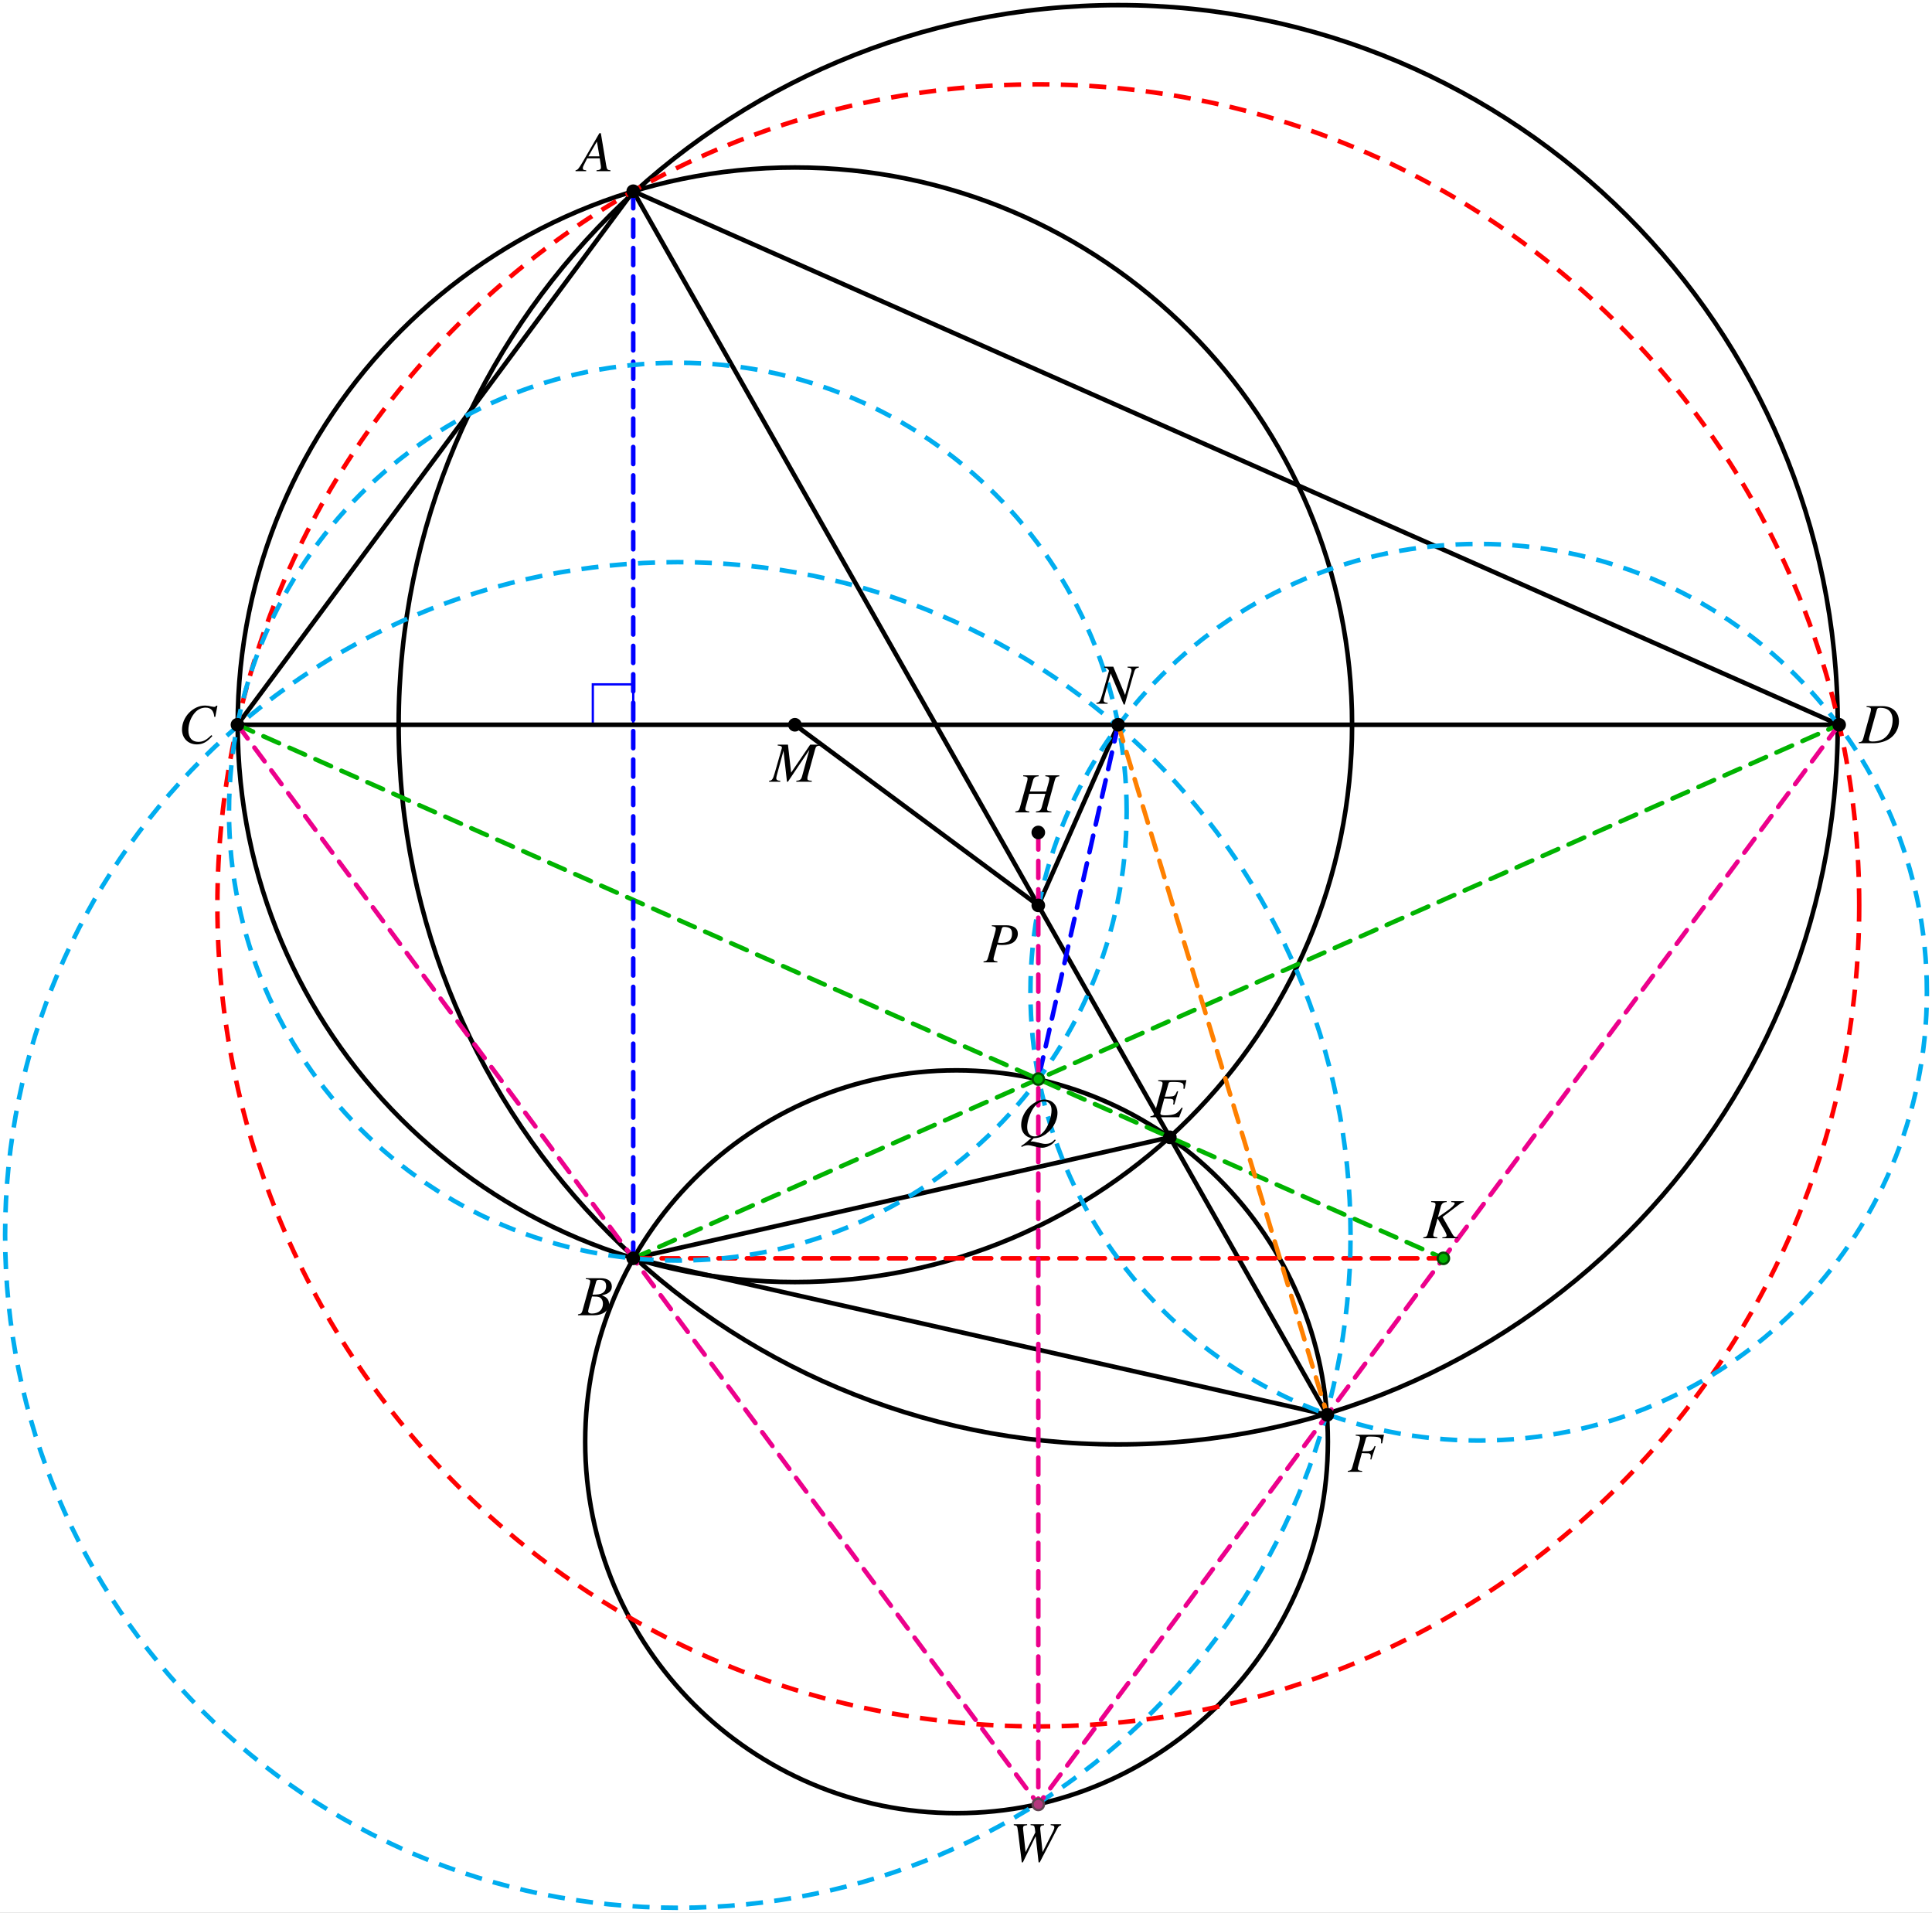 <?xml version="1.0" encoding="UTF-8"?>
<svg xmlns="http://www.w3.org/2000/svg" xmlns:xlink="http://www.w3.org/1999/xlink" width="508.182pt" height="503.076pt" viewBox="0 0 508.182 503.076">
<rect x="0" y="0" width="508.182" height="503.076" fill="#333333" stroke="none"/>
<defs>
<g>
<g id="glyph-0-0">
<path d="M 11.453 -9.75 L 7.766 -9.75 L 7.766 -9.516 C 8.641 -9.406 8.812 -9.297 8.812 -8.875 C 8.812 -8.656 8.75 -8.312 8.656 -7.953 L 7.969 -5.5 L 3.703 -5.5 L 4.516 -8.406 C 4.734 -9.172 5.125 -9.453 6.016 -9.516 L 6.016 -9.75 L 1.938 -9.75 L 1.938 -9.516 C 2.875 -9.422 3.094 -9.312 3.094 -8.875 C 3.094 -8.656 3.031 -8.312 2.922 -7.953 L 1.094 -1.344 C 0.828 -0.484 0.719 -0.391 -0.125 -0.234 L -0.125 0 L 3.562 0 L 3.562 -0.234 C 2.656 -0.359 2.5 -0.469 2.5 -0.891 C 2.5 -1 2.516 -1.125 2.547 -1.219 L 3.531 -4.875 L 7.781 -4.875 L 6.812 -1.344 C 6.578 -0.562 6.281 -0.344 5.297 -0.234 L 5.297 0 L 9.375 0 L 9.375 -0.234 C 8.422 -0.328 8.219 -0.453 8.219 -0.859 C 8.219 -1.016 8.234 -1.109 8.266 -1.219 L 10.234 -8.406 C 10.484 -9.281 10.609 -9.359 11.453 -9.516 Z M 11.453 -9.75 "/>
</g>
<g id="glyph-0-1">
<path d="M 9.469 -9.75 L 2.047 -9.75 L 2.047 -9.516 C 2.969 -9.422 3.203 -9.312 3.203 -8.906 C 3.203 -8.734 3.109 -8.219 3.031 -7.953 L 1.188 -1.344 C 0.938 -0.5 0.828 -0.391 -0.016 -0.234 L -0.016 0 L 7.562 0 L 8.484 -2.422 L 8.25 -2.547 C 7.547 -1.578 7.156 -1.188 6.516 -0.891 C 5.953 -0.641 4.938 -0.5 3.828 -0.5 C 2.984 -0.5 2.625 -0.641 2.625 -1 C 2.625 -1.172 2.797 -1.859 3.172 -3.188 C 3.359 -3.844 3.5 -4.328 3.641 -4.906 C 4.172 -4.875 4.625 -4.859 4.812 -4.859 C 5.391 -4.875 5.812 -4.781 5.969 -4.625 C 6.047 -4.562 6.078 -4.422 6.078 -4.172 C 6.078 -3.906 6.047 -3.719 5.969 -3.391 L 6.281 -3.312 L 7.297 -6.781 L 7.016 -6.844 C 6.453 -5.578 6.312 -5.484 4.953 -5.422 C 4.781 -5.422 4.297 -5.406 3.781 -5.391 L 4.766 -8.875 C 4.859 -9.203 5.016 -9.266 5.859 -9.266 C 8.203 -9.266 8.719 -9.062 8.719 -8.172 C 8.719 -7.984 8.703 -7.75 8.688 -7.5 L 9 -7.469 Z M 9.469 -9.75 "/>
</g>
<g id="glyph-0-2">
<path d="M 10.859 -9.75 L 7.891 -9.75 L 7.891 -9.516 C 8.734 -9.438 8.938 -9.297 8.938 -8.75 C 8.938 -8.578 8.906 -8.391 8.797 -8.094 C 8.781 -8.047 8.766 -7.984 8.766 -7.984 L 7.25 -2.297 L 4.141 -9.75 L 1.734 -9.75 L 1.734 -9.516 C 2.438 -9.453 2.75 -9.266 3.016 -8.672 L 1.234 -2.453 C 0.672 -0.531 0.547 -0.359 -0.297 -0.234 L -0.297 0 L 2.656 0 L 2.656 -0.234 C 1.891 -0.297 1.609 -0.469 1.609 -0.875 C 1.609 -1.078 1.656 -1.375 1.75 -1.688 L 3.453 -7.984 L 6.891 0.219 L 7.156 0.219 L 9.312 -7.297 C 9.859 -9.219 9.922 -9.312 10.859 -9.516 Z M 10.859 -9.75 "/>
</g>
<g id="glyph-0-3">
<path d="M 10.781 -9.75 L 7.469 -9.75 L 7.469 -9.516 C 7.641 -9.5 7.812 -9.469 7.875 -9.469 C 8.234 -9.438 8.375 -9.344 8.375 -9.188 C 8.375 -8.828 7.562 -8.016 6.234 -7.094 L 3.953 -5.516 L 4.75 -8.406 C 4.969 -9.156 5.375 -9.453 6.266 -9.516 L 6.266 -9.75 L 2.188 -9.75 L 2.188 -9.516 C 3.109 -9.422 3.328 -9.312 3.328 -8.875 C 3.328 -8.656 3.266 -8.312 3.172 -7.953 L 1.328 -1.344 C 1.062 -0.453 0.984 -0.375 0.109 -0.234 L 0.109 0 L 3.812 0 L 3.812 -0.234 C 2.875 -0.344 2.734 -0.438 2.734 -0.891 C 2.734 -1.047 2.766 -1.188 2.859 -1.484 L 2.938 -1.797 L 3.875 -5.203 L 5.672 -2.094 C 6.031 -1.484 6.25 -0.953 6.25 -0.672 C 6.25 -0.453 6.031 -0.328 5.562 -0.281 C 5.484 -0.281 5.312 -0.266 5.125 -0.234 L 5.125 0 L 9.234 0 L 9.234 -0.234 C 8.297 -0.328 8.203 -0.375 7.781 -1.078 L 5.188 -5.594 L 9.672 -8.984 C 10.078 -9.297 10.422 -9.453 10.781 -9.516 Z M 10.781 -9.75 "/>
</g>
<g id="glyph-0-4">
<path d="M 13.047 -9.75 L 10.547 -9.75 L 5.531 -2.391 L 4.703 -9.75 L 2 -9.75 L 2 -9.516 C 2.75 -9.469 3.109 -9.312 3.109 -8.969 C 3.109 -8.844 3.047 -8.625 2.953 -8.344 C 2.922 -8.297 2.891 -8.125 2.828 -7.906 C 2.812 -7.859 2.797 -7.797 2.781 -7.734 L 1.188 -2.188 C 0.734 -0.625 0.516 -0.328 -0.266 -0.234 L -0.266 0 L 2.688 0 L 2.688 -0.234 C 1.922 -0.297 1.625 -0.484 1.625 -0.891 C 1.625 -1.047 1.688 -1.438 1.766 -1.688 L 3.531 -8.156 L 4.438 0 L 4.688 0 L 10.328 -8.375 L 8.391 -1.359 C 8.156 -0.562 7.859 -0.344 6.891 -0.234 L 6.891 0 L 10.969 0 L 10.969 -0.234 C 9.953 -0.328 9.812 -0.422 9.812 -0.875 C 9.812 -1.141 9.844 -1.328 9.984 -1.797 L 11.812 -8.406 C 12.078 -9.312 12.156 -9.375 13.047 -9.516 Z M 13.047 -9.75 "/>
</g>
<g id="glyph-0-5">
<path d="M 4.172 0.234 C 5.312 0.172 5.891 0.016 6.719 -0.453 C 8.938 -1.688 10.438 -4.109 10.438 -6.469 C 10.438 -8.484 9 -9.953 7.016 -9.953 C 5.828 -9.953 4.484 -9.328 3.281 -8.266 C 1.781 -6.859 0.891 -5.047 0.891 -3.297 C 0.891 -2.078 1.344 -1.062 2.156 -0.438 C 2.547 -0.125 2.875 0.031 3.531 0.172 C 2.172 1.375 2.031 1.5 0.875 2.297 L 1.031 2.531 C 1.594 2.203 2.172 2.062 2.75 2.062 C 3.047 2.062 3.484 2.156 4.141 2.328 C 5.047 2.578 5.859 2.734 6.406 2.734 C 7.234 2.734 8.281 2.344 9.031 1.75 C 9.391 1.484 9.594 1.266 9.984 0.734 L 9.75 0.562 C 8.922 1.438 8.312 1.719 7.234 1.719 C 6.844 1.719 6.531 1.656 5.391 1.391 C 4.609 1.188 3.906 1.062 3.828 1.078 C 3.766 1.094 3.734 1.094 3.734 1.094 L 3.359 1.094 Z M 6.953 -9.453 C 8.141 -9.453 8.875 -8.594 8.875 -7.172 C 8.875 -5.594 8.172 -3.391 7.219 -2.016 C 6.391 -0.844 5.469 -0.25 4.375 -0.25 C 3.172 -0.25 2.469 -1.172 2.469 -2.734 C 2.469 -4.156 3.203 -6.375 4.109 -7.672 C 4.938 -8.891 5.859 -9.453 6.953 -9.453 Z M 6.953 -9.453 "/>
</g>
<g id="glyph-0-6">
<path d="M 13.531 -9.75 L 10.766 -9.75 L 10.766 -9.516 C 11.578 -9.438 11.734 -9.328 11.734 -8.922 C 11.734 -8.672 11.625 -8.312 11.422 -7.922 L 8.641 -2.422 L 8.031 -8.422 L 8.016 -8.641 C 8.016 -9.25 8.234 -9.438 9.031 -9.516 L 9.031 -9.75 L 5.484 -9.75 L 5.484 -9.516 C 6.344 -9.484 6.5 -9.375 6.609 -8.656 L 6.734 -7.625 L 4.172 -2.422 L 3.516 -8.484 C 3.5 -8.562 3.5 -8.656 3.5 -8.688 C 3.5 -9.281 3.672 -9.406 4.578 -9.516 L 4.578 -9.75 L 1.062 -9.75 L 1.062 -9.516 C 1.547 -9.453 1.688 -9.406 1.828 -9.281 C 2 -9.109 2.062 -8.828 2.234 -7.453 L 3.172 0.266 L 3.453 0.266 L 6.766 -6.516 L 6.844 -6.516 L 7.594 0.266 L 7.891 0.266 L 12.406 -8.438 C 12.812 -9.203 12.969 -9.328 13.531 -9.516 Z M 13.531 -9.75 "/>
</g>
<g id="glyph-0-7">
<path d="M 9.734 -6.953 L 10.297 -9.922 L 9.984 -9.922 C 9.859 -9.672 9.703 -9.594 9.406 -9.594 C 9.297 -9.594 9.109 -9.625 8.797 -9.688 C 8.125 -9.859 7.531 -9.953 7.047 -9.953 C 3.875 -9.953 0.984 -6.953 0.984 -3.625 C 0.984 -1.344 2.594 0.266 4.891 0.266 C 6.422 0.266 7.625 -0.391 8.969 -1.953 L 8.703 -2.172 C 7.359 -0.844 6.5 -0.406 5.266 -0.406 C 3.609 -0.406 2.656 -1.531 2.656 -3.469 C 2.656 -5.25 3.375 -7.047 4.547 -8.266 C 5.266 -9 6.203 -9.406 7.188 -9.406 C 8.562 -9.406 9.328 -8.609 9.469 -6.984 Z M 9.734 -6.953 "/>
</g>
<g id="glyph-0-8">
<path d="M 1.938 -9.516 C 2.875 -9.422 3.094 -9.312 3.094 -8.906 C 3.094 -8.672 3.031 -8.312 2.922 -7.953 L 1.094 -1.344 C 0.828 -0.484 0.719 -0.391 -0.125 -0.234 L -0.125 0 L 3.656 0 C 5.406 0 7 -0.469 8.156 -1.297 C 9.609 -2.359 10.453 -4 10.453 -5.734 C 10.453 -8.188 8.75 -9.75 6.094 -9.75 L 1.938 -9.75 Z M 4.672 -8.875 C 4.766 -9.203 4.984 -9.312 5.594 -9.312 C 6.438 -9.312 7.188 -9.109 7.656 -8.75 C 8.391 -8.219 8.797 -7.281 8.797 -6.094 C 8.797 -4.484 8.172 -2.812 7.156 -1.797 C 6.281 -0.891 5.062 -0.453 3.516 -0.453 C 2.828 -0.453 2.547 -0.609 2.547 -1 C 2.547 -1.188 2.609 -1.531 2.875 -2.422 Z M 4.672 -8.875 "/>
</g>
<g id="glyph-0-9">
<path d="M 8.422 -0.234 C 7.578 -0.312 7.484 -0.438 7.297 -1.531 L 5.891 -9.984 L 5.5 -9.984 L 1.172 -2.516 C -0.016 -0.516 -0.172 -0.359 -0.766 -0.234 L -0.766 0 L 2.031 0 L 2.031 -0.234 C 1.266 -0.312 1.156 -0.391 1.156 -0.766 C 1.156 -1.047 1.188 -1.188 1.453 -1.688 L 2.297 -3.375 L 5.594 -3.375 L 5.891 -1.422 C 5.906 -1.281 5.922 -1.156 5.922 -1.031 C 5.922 -0.469 5.703 -0.328 4.75 -0.234 L 4.75 0 L 8.422 0 Z M 2.609 -3.906 L 4.859 -7.797 L 5.516 -3.906 Z M 2.609 -3.906 "/>
</g>
<g id="glyph-0-10">
<path d="M 2.188 -9.516 C 3.031 -9.406 3.234 -9.281 3.234 -8.891 C 3.234 -8.672 3.188 -8.359 2.984 -7.688 L 1.219 -1.344 C 0.953 -0.453 0.844 -0.359 0 -0.234 L 0 0 L 3.656 0 L 3.656 -0.234 C 2.719 -0.375 2.641 -0.422 2.641 -0.922 C 2.641 -1.109 2.672 -1.25 2.828 -1.797 L 3.609 -4.672 C 3.984 -4.578 4.375 -4.562 4.984 -4.562 C 6.219 -4.562 7.219 -4.812 7.859 -5.266 C 8.609 -5.828 9.031 -6.641 9.031 -7.531 C 9.031 -8.969 7.922 -9.75 5.891 -9.75 L 2.188 -9.75 Z M 4.812 -8.891 C 4.906 -9.203 5.078 -9.312 5.5 -9.312 C 6.078 -9.312 6.641 -9.156 6.953 -8.953 C 7.328 -8.672 7.5 -8.234 7.5 -7.531 C 7.5 -6.562 7.156 -5.875 6.5 -5.484 C 6.031 -5.234 5.453 -5.109 4.531 -5.109 C 4.266 -5.109 4.156 -5.125 3.75 -5.188 Z M 4.812 -8.891 "/>
</g>
<g id="glyph-0-11">
<path d="M -0.125 0 L 4.094 0 C 6.438 0 8.047 -1.219 8.047 -2.984 C 8.047 -3.547 7.875 -4.062 7.547 -4.391 C 7.25 -4.734 6.953 -4.922 6.172 -5.25 C 7.234 -5.5 7.656 -5.672 8.141 -6.094 C 8.562 -6.453 8.781 -6.953 8.781 -7.562 C 8.781 -8.984 7.719 -9.75 5.797 -9.75 L 1.938 -9.75 L 1.938 -9.516 C 2.875 -9.438 3.094 -9.328 3.094 -8.906 C 3.094 -8.672 3.031 -8.312 2.922 -7.953 L 1.094 -1.344 C 0.828 -0.484 0.719 -0.391 -0.125 -0.234 Z M 3.562 -4.938 C 4.531 -4.938 5.156 -4.891 5.453 -4.766 C 6.062 -4.516 6.438 -3.859 6.438 -3.047 C 6.438 -1.438 5.328 -0.453 3.516 -0.453 C 2.891 -0.453 2.547 -0.672 2.547 -1.078 C 2.547 -1.25 2.734 -1.969 3.078 -3.172 C 3.266 -3.844 3.359 -4.188 3.562 -4.938 Z M 4.672 -8.891 C 4.766 -9.219 4.938 -9.312 5.531 -9.312 C 6.719 -9.312 7.281 -8.797 7.281 -7.688 C 7.281 -6.844 6.922 -6.188 6.281 -5.828 C 5.766 -5.531 5.047 -5.422 3.703 -5.422 Z M 4.672 -8.891 "/>
</g>
<g id="glyph-0-12">
<path d="M 9.641 -9.75 L 2.203 -9.75 L 2.203 -9.516 C 3.172 -9.422 3.344 -9.328 3.344 -8.906 C 3.344 -8.672 3.281 -8.312 3.188 -7.953 L 1.344 -1.344 C 1.078 -0.453 0.969 -0.359 0.125 -0.234 L 0.125 0 L 3.891 0 L 3.891 -0.234 C 3.016 -0.281 2.75 -0.453 2.75 -0.891 C 2.75 -1.016 2.797 -1.234 2.891 -1.562 L 3.812 -4.906 C 4.359 -4.875 4.688 -4.859 5.016 -4.859 C 5.594 -4.859 5.703 -4.844 5.844 -4.781 C 6.062 -4.656 6.172 -4.469 6.172 -4.172 C 6.172 -3.922 6.141 -3.75 6.047 -3.281 L 6.297 -3.219 L 7.438 -6.703 L 7.172 -6.781 C 6.5 -5.438 6.453 -5.422 3.938 -5.391 L 4.922 -8.875 C 5.016 -9.172 5.234 -9.266 5.844 -9.266 C 8.344 -9.266 8.891 -9.062 8.891 -8.141 C 8.891 -8.047 8.891 -7.984 8.875 -7.781 C 8.859 -7.688 8.859 -7.672 8.844 -7.5 L 9.156 -7.469 Z M 9.641 -9.75 "/>
</g>
</g>
<clipPath id="clip-0">
<path clip-rule="nonzero" d="M 254 126 L 508.184 126 L 508.184 396 L 254 396 Z M 254 126 "/>
</clipPath>
<clipPath id="clip-1">
<path clip-rule="nonzero" d="M 0 130 L 373 130 L 373 503.074 L 0 503.074 Z M 0 130 "/>
</clipPath>
</defs>
<path fill-rule="nonzero" fill="rgb(100%, 100%, 100%)" fill-opacity="1" d="M 0 0 L 508.184 0 L 508.184 503.074 L 0 503.074 Z M 0 0 "/>
<path fill="none" stroke-width="0.399" stroke-linecap="butt" stroke-linejoin="miter" stroke="rgb(0%, 0%, 100%)" stroke-opacity="1" stroke-miterlimit="10" d="M -28.346 0 L -28.346 7.086 L -35.432 7.086 L -35.432 0 L -28.346 0 " transform="matrix(1.5, 0, 0, -1.5, 209.082, 190.609)"/>
<path fill="none" stroke-width="0.797" stroke-linecap="round" stroke-linejoin="round" stroke="rgb(0%, 0%, 0%)" stroke-opacity="1" stroke-miterlimit="10" d="M -28.346 93.544 L -97.745 0 L 183.115 0 Z M -28.346 93.544 " transform="matrix(1.5, 0, 0, -1.5, 209.082, 190.609)"/>
<path fill="none" stroke-width="0.797" stroke-linecap="round" stroke-linejoin="round" stroke="rgb(0%, 0%, 0%)" stroke-opacity="1" stroke-miterlimit="10" d="M -28.346 -93.544 L 65.75 -72.325 L 93.357 -120.99 Z M -28.346 -93.544 " transform="matrix(1.5, 0, 0, -1.5, 209.082, 190.609)"/>
<path fill="none" stroke-width="0.797" stroke-linecap="butt" stroke-linejoin="miter" stroke="rgb(0%, 0%, 0%)" stroke-opacity="1" stroke-miterlimit="10" d="M 97.708 0 C 97.708 53.964 53.964 97.708 0 97.708 C -53.964 97.708 -97.708 53.964 -97.708 0 C -97.708 -53.963 -53.964 -97.708 0 -97.708 C 53.964 -97.708 97.708 -53.963 97.708 0 Z M 97.708 0 " transform="matrix(1.5, 0, 0, -1.5, 209.082, 190.609)"/>
<path fill="none" stroke-width="0.797" stroke-linecap="butt" stroke-linejoin="miter" stroke="rgb(0%, 0%, 0%)" stroke-opacity="1" stroke-miterlimit="10" d="M 182.87 0 C 182.87 69.685 126.38 126.175 56.693 126.175 C -12.992 126.175 -69.482 69.685 -69.482 0 C -69.482 -69.685 -12.992 -126.177 56.693 -126.177 C 126.38 -126.177 182.87 -69.685 182.87 0 Z M 182.87 0 " transform="matrix(1.5, 0, 0, -1.5, 209.082, 190.609)"/>
<path fill="none" stroke-width="0.797" stroke-linecap="butt" stroke-linejoin="miter" stroke="rgb(0%, 0%, 0%)" stroke-opacity="1" stroke-miterlimit="10" d="M 93.464 -125.706 C 93.464 -89.742 64.31 -60.588 28.346 -60.588 C -7.617 -60.588 -36.771 -89.742 -36.771 -125.706 C -36.771 -161.669 -7.617 -190.823 28.346 -190.823 C 64.31 -190.823 93.464 -161.669 93.464 -125.706 Z M 93.464 -125.706 " transform="matrix(1.5, 0, 0, -1.5, 209.082, 190.609)"/>
<path fill="none" stroke-width="0.797" stroke-linecap="round" stroke-linejoin="miter" stroke="rgb(0%, 0%, 0%)" stroke-opacity="1" stroke-miterlimit="10" d="M -28.346 93.544 L 65.75 -72.325 " transform="matrix(1.5, 0, 0, -1.5, 209.082, 190.609)"/>
<path fill="none" stroke-width="0.797" stroke-linecap="round" stroke-linejoin="miter" stroke="rgb(0%, 0%, 0%)" stroke-opacity="1" stroke-miterlimit="10" d="M 42.685 -31.667 L 0 0 " transform="matrix(1.5, 0, 0, -1.5, 209.082, 190.609)"/>
<path fill="none" stroke-width="0.797" stroke-linecap="round" stroke-linejoin="miter" stroke="rgb(0%, 0%, 0%)" stroke-opacity="1" stroke-miterlimit="10" d="M 42.685 -31.667 L 56.693 0 " transform="matrix(1.5, 0, 0, -1.5, 209.082, 190.609)"/>
<path fill="none" stroke-width="0.797" stroke-linecap="round" stroke-linejoin="miter" stroke="rgb(0%, 70%, 0%)" stroke-opacity="1" stroke-dasharray="2.989 1.993" stroke-miterlimit="10" d="M -28.346 -93.544 L 183.115 0 " transform="matrix(1.5, 0, 0, -1.5, 209.082, 190.609)"/>
<path fill="none" stroke-width="0.797" stroke-linecap="round" stroke-linejoin="miter" stroke="rgb(0%, 70%, 0%)" stroke-opacity="1" stroke-dasharray="2.989 1.993" stroke-miterlimit="10" d="M -97.745 0 L 113.716 -93.544 " transform="matrix(1.5, 0, 0, -1.5, 209.082, 190.609)"/>
<path fill="none" stroke-width="0.797" stroke-linecap="round" stroke-linejoin="miter" stroke="rgb(0%, 0%, 100%)" stroke-opacity="1" stroke-dasharray="2.989 1.993" stroke-miterlimit="10" d="M -28.346 93.544 L -28.346 -93.544 " transform="matrix(1.5, 0, 0, -1.5, 209.082, 190.609)"/>
<path fill="none" stroke-width="0.797" stroke-linecap="round" stroke-linejoin="miter" stroke="rgb(0%, 0%, 100%)" stroke-opacity="1" stroke-dasharray="2.989 1.993" stroke-miterlimit="10" d="M 56.693 0 L 42.685 -62.122 " transform="matrix(1.5, 0, 0, -1.5, 209.082, 190.609)"/>
<path fill="none" stroke-width="0.797" stroke-linecap="butt" stroke-linejoin="miter" stroke="rgb(100%, 0%, 0%)" stroke-opacity="1" stroke-dasharray="2.989 1.993" stroke-miterlimit="10" d="M 186.635 -31.667 C 186.635 47.836 122.188 112.284 42.685 112.284 C -36.818 112.284 -101.266 47.836 -101.266 -31.667 C -101.266 -111.169 -36.818 -175.617 42.685 -175.617 C 122.188 -175.617 186.635 -111.169 186.635 -31.667 Z M 186.635 -31.667 " transform="matrix(1.5, 0, 0, -1.5, 209.082, 190.609)"/>
<path fill="none" stroke-width="0.797" stroke-linecap="round" stroke-linejoin="miter" stroke="rgb(100%, 0%, 0%)" stroke-opacity="1" stroke-dasharray="2.989 1.993" stroke-miterlimit="10" d="M -28.346 -93.544 L 113.716 -93.544 " transform="matrix(1.5, 0, 0, -1.5, 209.082, 190.609)"/>
<g clip-path="url(#clip-0)">
<path fill="none" stroke-width="0.797" stroke-linecap="butt" stroke-linejoin="miter" stroke="rgb(0%, 67.839%, 93.729%)" stroke-opacity="1" stroke-dasharray="2.989 1.993" stroke-miterlimit="10" d="M 198.503 -46.896 C 198.503 -3.484 163.315 31.706 119.904 31.706 C 76.495 31.706 41.305 -3.484 41.305 -46.896 C 41.305 -90.305 76.495 -125.495 119.904 -125.495 C 163.315 -125.495 198.503 -90.305 198.503 -46.896 Z M 198.503 -46.896 " transform="matrix(1.5, 0, 0, -1.5, 209.082, 190.609)"/>
</g>
<path fill="none" stroke-width="0.797" stroke-linecap="butt" stroke-linejoin="miter" stroke="rgb(0%, 67.839%, 93.729%)" stroke-opacity="1" stroke-dasharray="2.989 1.993" stroke-miterlimit="10" d="M 58.18 -15.226 C 58.18 28.24 22.943 63.477 -20.526 63.477 C -63.992 63.477 -99.229 28.24 -99.229 -15.226 C -99.229 -58.695 -63.992 -93.932 -20.526 -93.932 C 22.943 -93.932 58.18 -58.695 58.18 -15.226 Z M 58.18 -15.226 " transform="matrix(1.5, 0, 0, -1.5, 209.082, 190.609)"/>
<g clip-path="url(#clip-1)">
<path fill="none" stroke-width="0.797" stroke-linecap="butt" stroke-linejoin="miter" stroke="rgb(0%, 67.839%, 93.729%)" stroke-opacity="1" stroke-dasharray="2.989 1.993" stroke-miterlimit="10" d="M 97.44 -89.45 C 97.44 -24.297 44.625 28.516 -20.526 28.516 C -85.677 28.516 -138.492 -24.297 -138.492 -89.45 C -138.492 -154.601 -85.677 -207.414 -20.526 -207.414 C 44.625 -207.414 97.44 -154.601 97.44 -89.45 Z M 97.44 -89.45 " transform="matrix(1.5, 0, 0, -1.5, 209.082, 190.609)"/>
</g>
<path fill="none" stroke-width="0.797" stroke-linecap="round" stroke-linejoin="miter" stroke="rgb(92.549%, 0%, 54.9%)" stroke-opacity="1" stroke-dasharray="2.989 1.993" stroke-miterlimit="10" d="M 183.115 0 L 42.685 -189.292 " transform="matrix(1.5, 0, 0, -1.5, 209.082, 190.609)"/>
<path fill="none" stroke-width="0.797" stroke-linecap="round" stroke-linejoin="miter" stroke="rgb(92.549%, 0%, 54.9%)" stroke-opacity="1" stroke-dasharray="2.989 1.993" stroke-miterlimit="10" d="M -97.745 0 L 42.685 -189.292 " transform="matrix(1.5, 0, 0, -1.5, 209.082, 190.609)"/>
<path fill="none" stroke-width="0.797" stroke-linecap="round" stroke-linejoin="miter" stroke="rgb(92.549%, 0%, 54.9%)" stroke-opacity="1" stroke-dasharray="2.989 1.993" stroke-miterlimit="10" d="M 42.685 -18.883 L 42.685 -189.292 " transform="matrix(1.5, 0, 0, -1.5, 209.082, 190.609)"/>
<path fill="none" stroke-width="0.797" stroke-linecap="round" stroke-linejoin="miter" stroke="rgb(100%, 50%, 0%)" stroke-opacity="1" stroke-dasharray="2.989 1.993" stroke-miterlimit="10" d="M 56.693 0 L 93.357 -120.99 " transform="matrix(1.5, 0, 0, -1.5, 209.082, 190.609)"/>
<path fill-rule="nonzero" fill="rgb(0%, 0%, 0%)" fill-opacity="1" stroke-width="0.399" stroke-linecap="butt" stroke-linejoin="miter" stroke="rgb(0%, 0%, 0%)" stroke-opacity="1" stroke-miterlimit="10" d="M -27.352 93.544 C -27.352 94.094 -27.797 94.542 -28.346 94.542 C -28.896 94.542 -29.344 94.094 -29.344 93.544 C -29.344 92.995 -28.896 92.547 -28.346 92.547 C -27.797 92.547 -27.352 92.995 -27.352 93.544 Z M -27.352 93.544 " transform="matrix(1.5, 0, 0, -1.5, 209.082, 190.609)"/>
<path fill-rule="nonzero" fill="rgb(0%, 0%, 0%)" fill-opacity="1" stroke-width="0.399" stroke-linecap="butt" stroke-linejoin="miter" stroke="rgb(0%, 0%, 0%)" stroke-opacity="1" stroke-miterlimit="10" d="M -27.352 -93.544 C -27.352 -92.995 -27.797 -92.549 -28.346 -92.549 C -28.896 -92.549 -29.344 -92.995 -29.344 -93.544 C -29.344 -94.094 -28.896 -94.542 -28.346 -94.542 C -27.797 -94.542 -27.352 -94.094 -27.352 -93.544 Z M -27.352 -93.544 " transform="matrix(1.5, 0, 0, -1.5, 209.082, 190.609)"/>
<path fill-rule="nonzero" fill="rgb(0%, 0%, 0%)" fill-opacity="1" stroke-width="0.399" stroke-linecap="butt" stroke-linejoin="miter" stroke="rgb(0%, 0%, 0%)" stroke-opacity="1" stroke-miterlimit="10" d="M -96.747 0 C -96.747 0.55 -97.195 0.997 -97.745 0.997 C -98.294 0.997 -98.742 0.55 -98.742 0 C -98.742 -0.549 -98.294 -0.997 -97.745 -0.997 C -97.195 -0.997 -96.747 -0.549 -96.747 0 Z M -96.747 0 " transform="matrix(1.5, 0, 0, -1.5, 209.082, 190.609)"/>
<path fill-rule="nonzero" fill="rgb(0%, 0%, 0%)" fill-opacity="1" stroke-width="0.399" stroke-linecap="butt" stroke-linejoin="miter" stroke="rgb(0%, 0%, 0%)" stroke-opacity="1" stroke-miterlimit="10" d="M 184.112 0 C 184.112 0.55 183.667 0.997 183.115 0.997 C 182.565 0.997 182.12 0.55 182.12 0 C 182.12 -0.549 182.565 -0.997 183.115 -0.997 C 183.667 -0.997 184.112 -0.549 184.112 0 Z M 184.112 0 " transform="matrix(1.5, 0, 0, -1.5, 209.082, 190.609)"/>
<path fill-rule="nonzero" fill="rgb(0%, 0%, 0%)" fill-opacity="1" stroke-width="0.399" stroke-linecap="butt" stroke-linejoin="miter" stroke="rgb(0%, 0%, 0%)" stroke-opacity="1" stroke-miterlimit="10" d="M 66.747 -72.325 C 66.747 -71.776 66.299 -71.328 65.75 -71.328 C 65.201 -71.328 64.755 -71.776 64.755 -72.325 C 64.755 -72.875 65.201 -73.323 65.75 -73.323 C 66.299 -73.323 66.747 -72.875 66.747 -72.325 Z M 66.747 -72.325 " transform="matrix(1.5, 0, 0, -1.5, 209.082, 190.609)"/>
<path fill-rule="nonzero" fill="rgb(0%, 0%, 0%)" fill-opacity="1" stroke-width="0.399" stroke-linecap="butt" stroke-linejoin="miter" stroke="rgb(0%, 0%, 0%)" stroke-opacity="1" stroke-miterlimit="10" d="M 94.354 -120.99 C 94.354 -120.437 93.906 -119.992 93.357 -119.992 C 92.807 -119.992 92.359 -120.437 92.359 -120.99 C 92.359 -121.539 92.807 -121.984 93.357 -121.984 C 93.906 -121.984 94.354 -121.539 94.354 -120.99 Z M 94.354 -120.99 " transform="matrix(1.5, 0, 0, -1.5, 209.082, 190.609)"/>
<path fill-rule="nonzero" fill="rgb(0%, 0%, 0%)" fill-opacity="1" stroke-width="0.399" stroke-linecap="butt" stroke-linejoin="miter" stroke="rgb(0%, 0%, 0%)" stroke-opacity="1" stroke-miterlimit="10" d="M 43.682 -18.883 C 43.682 -18.333 43.234 -17.885 42.685 -17.885 C 42.135 -17.885 41.688 -18.333 41.688 -18.883 C 41.688 -19.432 42.135 -19.878 42.685 -19.878 C 43.234 -19.878 43.682 -19.432 43.682 -18.883 Z M 43.682 -18.883 " transform="matrix(1.5, 0, 0, -1.5, 209.082, 190.609)"/>
<path fill-rule="nonzero" fill="rgb(0%, 0%, 0%)" fill-opacity="1" stroke-width="0.399" stroke-linecap="butt" stroke-linejoin="miter" stroke="rgb(0%, 0%, 0%)" stroke-opacity="1" stroke-miterlimit="10" d="M 0.997 0 C 0.997 0.55 0.549 0.997 0 0.997 C -0.549 0.997 -0.997 0.55 -0.997 0 C -0.997 -0.549 -0.549 -0.997 0 -0.997 C 0.549 -0.997 0.997 -0.549 0.997 0 Z M 0.997 0 " transform="matrix(1.5, 0, 0, -1.5, 209.082, 190.609)"/>
<path fill-rule="nonzero" fill="rgb(0%, 0%, 0%)" fill-opacity="1" stroke-width="0.399" stroke-linecap="butt" stroke-linejoin="miter" stroke="rgb(0%, 0%, 0%)" stroke-opacity="1" stroke-miterlimit="10" d="M 57.69 0 C 57.69 0.55 57.245 0.997 56.693 0.997 C 56.143 0.997 55.698 0.55 55.698 0 C 55.698 -0.549 56.143 -0.997 56.693 -0.997 C 57.245 -0.997 57.69 -0.549 57.69 0 Z M 57.69 0 " transform="matrix(1.5, 0, 0, -1.5, 209.082, 190.609)"/>
<path fill-rule="nonzero" fill="rgb(0%, 0%, 0%)" fill-opacity="1" stroke-width="0.399" stroke-linecap="butt" stroke-linejoin="miter" stroke="rgb(0%, 0%, 0%)" stroke-opacity="1" stroke-miterlimit="10" d="M 43.682 -31.667 C 43.682 -31.117 43.234 -30.672 42.685 -30.672 C 42.135 -30.672 41.688 -31.117 41.688 -31.667 C 41.688 -32.216 42.135 -32.664 42.685 -32.664 C 43.234 -32.664 43.682 -32.216 43.682 -31.667 Z M 43.682 -31.667 " transform="matrix(1.5, 0, 0, -1.5, 209.082, 190.609)"/>
<path fill-rule="nonzero" fill="rgb(0%, 70%, 0%)" fill-opacity="1" stroke-width="0.399" stroke-linecap="butt" stroke-linejoin="miter" stroke="rgb(0%, 29.999%, 0%)" stroke-opacity="1" stroke-miterlimit="10" d="M 43.682 -62.122 C 43.682 -61.573 43.234 -61.125 42.685 -61.125 C 42.135 -61.125 41.688 -61.573 41.688 -62.122 C 41.688 -62.672 42.135 -63.117 42.685 -63.117 C 43.234 -63.117 43.682 -62.672 43.682 -62.122 Z M 43.682 -62.122 " transform="matrix(1.5, 0, 0, -1.5, 209.082, 190.609)"/>
<path fill-rule="nonzero" fill="rgb(0%, 70%, 0%)" fill-opacity="1" stroke-width="0.399" stroke-linecap="butt" stroke-linejoin="miter" stroke="rgb(0%, 29.999%, 0%)" stroke-opacity="1" stroke-miterlimit="10" d="M 114.714 -93.544 C 114.714 -92.995 114.268 -92.549 113.716 -92.549 C 113.167 -92.549 112.721 -92.995 112.721 -93.544 C 112.721 -94.094 113.167 -94.542 113.716 -94.542 C 114.268 -94.542 114.714 -94.094 114.714 -93.544 Z M 114.714 -93.544 " transform="matrix(1.5, 0, 0, -1.5, 209.082, 190.609)"/>
<path fill-rule="nonzero" fill="rgb(70.551%, 22.095%, 49.031%)" fill-opacity="1" stroke-width="0.399" stroke-linecap="butt" stroke-linejoin="miter" stroke="rgb(39.021%, 26.958%, 32.091%)" stroke-opacity="1" stroke-miterlimit="10" d="M 43.682 -189.292 C 43.682 -188.739 43.234 -188.294 42.685 -188.294 C 42.135 -188.294 41.688 -188.739 41.688 -189.292 C 41.688 -189.841 42.135 -190.286 42.685 -190.286 C 43.234 -190.286 43.682 -189.841 43.682 -189.292 Z M 43.682 -189.292 " transform="matrix(1.5, 0, 0, -1.5, 209.082, 190.609)"/>
<g fill="rgb(0%, 0%, 0%)" fill-opacity="1">
<use xlink:href="#glyph-0-0" x="267.192" y="213.653"/>
</g>
<g fill="rgb(0%, 0%, 0%)" fill-opacity="1">
<use xlink:href="#glyph-0-1" x="302.596" y="293.817"/>
</g>
<g fill="rgb(0%, 0%, 0%)" fill-opacity="1">
<use xlink:href="#glyph-0-2" x="288.69" y="185.076"/>
</g>
<g fill="rgb(0%, 0%, 0%)" fill-opacity="1">
<use xlink:href="#glyph-0-3" x="374.26" y="325.646"/>
</g>
<g fill="rgb(0%, 0%, 0%)" fill-opacity="1">
<use xlink:href="#glyph-0-4" x="202.56" y="205.587"/>
</g>
<g fill="rgb(0%, 0%, 0%)" fill-opacity="1">
<use xlink:href="#glyph-0-5" x="267.714" y="299.113"/>
</g>
<g fill="rgb(0%, 0%, 0%)" fill-opacity="1">
<use xlink:href="#glyph-0-6" x="265.591" y="489.521"/>
</g>
<g fill="rgb(0%, 0%, 0%)" fill-opacity="1">
<use xlink:href="#glyph-0-7" x="46.892" y="195.504"/>
</g>
<g fill="rgb(0%, 0%, 0%)" fill-opacity="1">
<use xlink:href="#glyph-0-8" x="489.031" y="195.459"/>
</g>
<g fill="rgb(0%, 0%, 0%)" fill-opacity="1">
<use xlink:href="#glyph-0-9" x="152.153" y="45.015"/>
</g>
<g fill="rgb(0%, 0%, 0%)" fill-opacity="1">
<use xlink:href="#glyph-0-10" x="258.699" y="253.088"/>
</g>
<g fill="rgb(0%, 0%, 0%)" fill-opacity="1">
<use xlink:href="#glyph-0-11" x="152.153" y="345.903"/>
</g>
<g fill="rgb(0%, 0%, 0%)" fill-opacity="1">
<use xlink:href="#glyph-0-12" x="354.396" y="387.069"/>
</g>
</svg>
